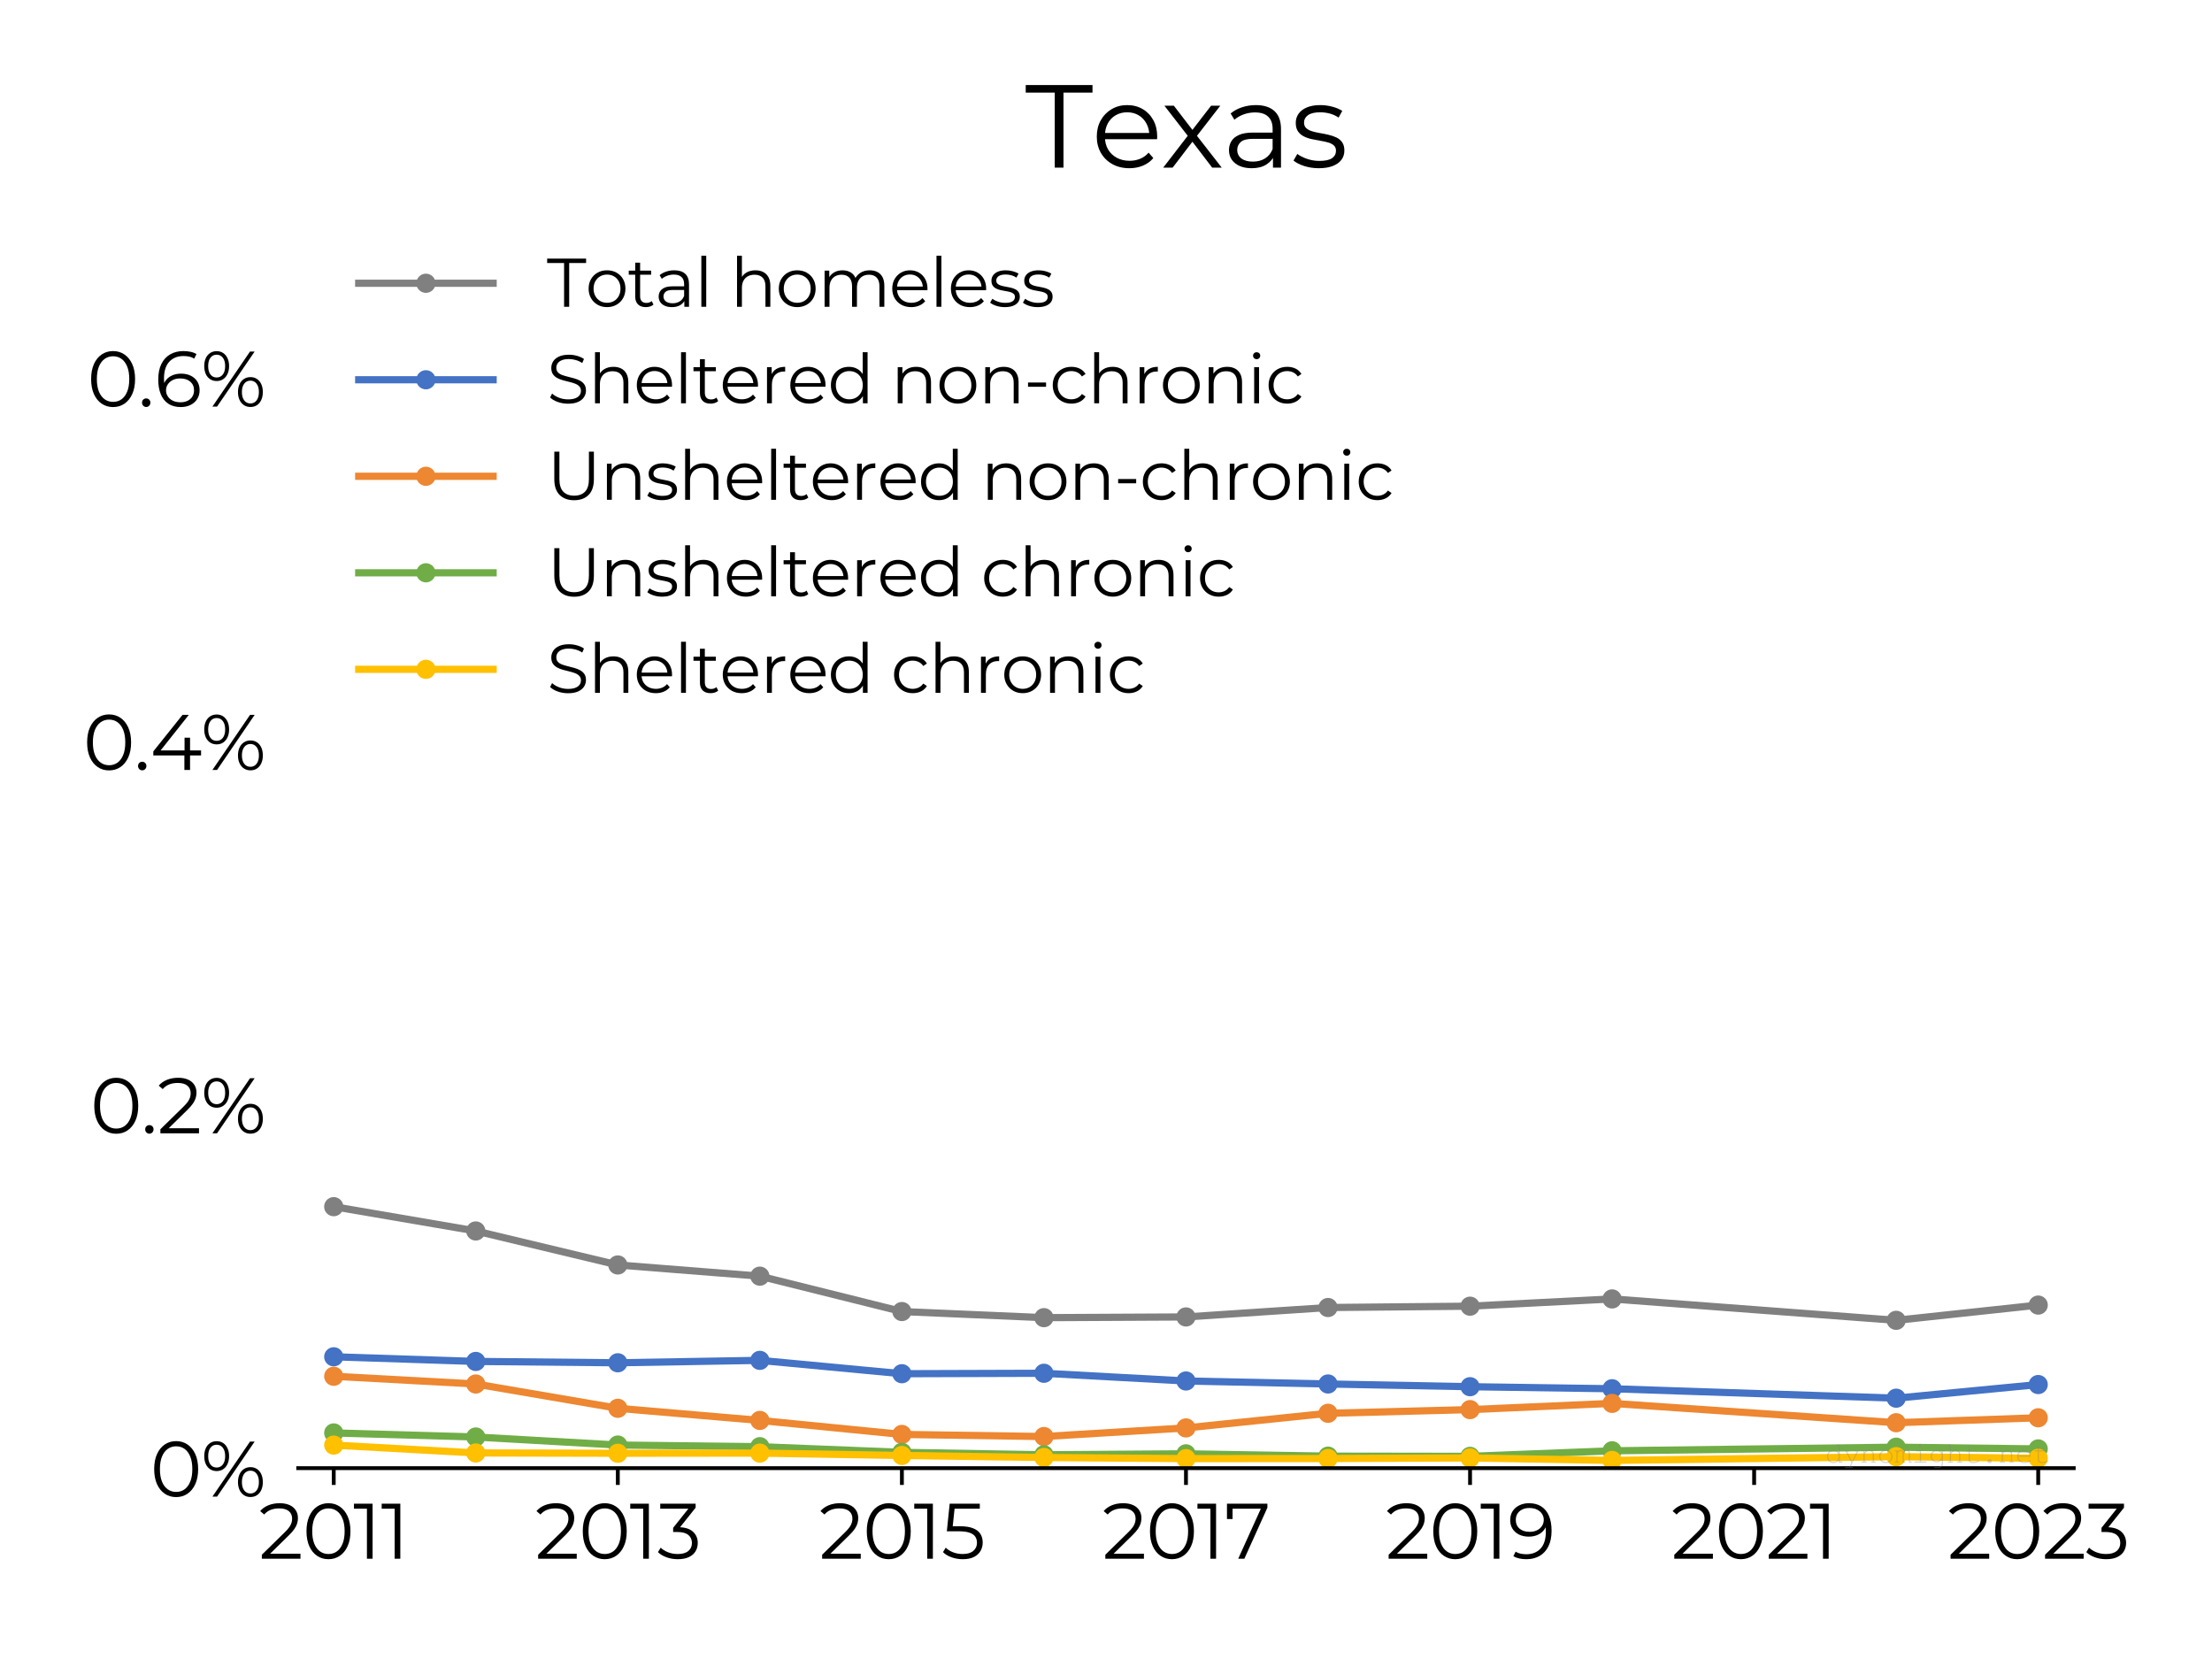 <?xml version="1.0" encoding="utf-8" standalone="no"?>
<!DOCTYPE svg PUBLIC "-//W3C//DTD SVG 1.1//EN"
  "http://www.w3.org/Graphics/SVG/1.1/DTD/svg11.dtd">
<svg xmlns:xlink="http://www.w3.org/1999/xlink" width="460.8pt" height="345.6pt" viewBox="0 0 460.8 345.6" xmlns="http://www.w3.org/2000/svg" version="1.1">
 <defs>
  <style type="text/css">*{stroke-linejoin: round; stroke-linecap: butt}</style>
 </defs>
 <g id="figure_1">
  <g id="patch_1">
   <path d="M 0 345.6 
L 460.8 345.6 
L 460.8 0 
L 0 0 
z
" style="fill: #ffffff"/>
  </g>
  <g id="axes_1">
   <g id="patch_2">
    <path d="M 62.125 305.84 
L 431.995 305.84 
L 431.995 40.92 
L 62.125 40.92 
z
" style="fill: #ffffff"/>
   </g>
   <g id="matplotlib.axis_1">
    <g id="xtick_1">
     <g id="line2d_1">
      <defs>
       <path id="md4bab57ade" d="M 0 0 
L 0 3.5 
" style="stroke: #000000; stroke-width: 0.8"/>
      </defs>
      <g>
       <use xlink:href="#md4bab57ade" x="69.522" y="305.84" style="stroke: #000000; stroke-width: 0.8"/>
      </g>
     </g>
     <g id="text_1">
      <!-- 2011 -->
      <g transform="translate(53.907 324.712) scale(0.16 -0.16)">
       <defs>
        <path id="Montserrat-Regular-32" d="M 250 0 
L 250 326 
L 2112 2150 
Q 2368 2400 2496 2589 
Q 2624 2778 2669 2944 
Q 2714 3110 2714 3258 
Q 2714 3648 2448 3872 
Q 2182 4096 1664 4096 
Q 1267 4096 963 3974 
Q 659 3853 442 3597 
L 115 3878 
Q 378 4186 787 4352 
Q 1197 4518 1702 4518 
Q 2157 4518 2489 4374 
Q 2822 4230 3004 3955 
Q 3187 3680 3187 3309 
Q 3187 3091 3126 2880 
Q 3066 2669 2909 2435 
Q 2752 2202 2451 1907 
L 742 230 
L 614 410 
L 3392 410 
L 3392 0 
L 250 0 
z
" transform="scale(0.016)"/>
        <path id="Montserrat-Regular-30" d="M 2118 -38 
Q 1600 -38 1197 234 
Q 794 506 563 1014 
Q 333 1523 333 2240 
Q 333 2957 563 3465 
Q 794 3974 1197 4246 
Q 1600 4518 2118 4518 
Q 2637 4518 3040 4246 
Q 3443 3974 3676 3465 
Q 3910 2957 3910 2240 
Q 3910 1523 3676 1014 
Q 3443 506 3040 234 
Q 2637 -38 2118 -38 
z
M 2118 384 
Q 2515 384 2809 598 
Q 3104 813 3270 1225 
Q 3437 1638 3437 2240 
Q 3437 2842 3270 3254 
Q 3104 3667 2809 3881 
Q 2515 4096 2118 4096 
Q 1734 4096 1433 3881 
Q 1133 3667 966 3254 
Q 800 2842 800 2240 
Q 800 1638 966 1225 
Q 1133 813 1433 598 
Q 1734 384 2118 384 
z
" transform="scale(0.016)"/>
        <path id="Montserrat-Regular-31" d="M 1114 0 
L 1114 4288 
L 1318 4070 
L 58 4070 
L 58 4480 
L 1574 4480 
L 1574 0 
L 1114 0 
z
" transform="scale(0.016)"/>
       </defs>
       <use xlink:href="#Montserrat-Regular-32"/>
       <use xlink:href="#Montserrat-Regular-30" x="56.8"/>
       <use xlink:href="#Montserrat-Regular-31" x="123"/>
       <use xlink:href="#Montserrat-Regular-31" x="159.1"/>
      </g>
     </g>
    </g>
    <g id="xtick_2">
     <g id="line2d_2">
      <g>
       <use xlink:href="#md4bab57ade" x="128.702" y="305.84" style="stroke: #000000; stroke-width: 0.8"/>
      </g>
     </g>
     <g id="text_2">
      <!-- 2013 -->
      <g transform="translate(111.462 324.712) scale(0.16 -0.16)">
       <defs>
        <path id="Montserrat-Regular-33" d="M 1670 -38 
Q 1184 -38 752 118 
Q 320 275 58 538 
L 282 902 
Q 499 678 867 531 
Q 1235 384 1670 384 
Q 2227 384 2524 627 
Q 2822 870 2822 1280 
Q 2822 1690 2531 1933 
Q 2240 2176 1613 2176 
L 1293 2176 
L 1293 2515 
L 2675 4250 
L 2739 4070 
L 243 4070 
L 243 4480 
L 3123 4480 
L 3123 4154 
L 1741 2419 
L 1517 2566 
L 1690 2566 
Q 2496 2566 2896 2208 
Q 3296 1850 3296 1286 
Q 3296 909 3117 608 
Q 2938 307 2576 134 
Q 2214 -38 1670 -38 
z
" transform="scale(0.016)"/>
       </defs>
       <use xlink:href="#Montserrat-Regular-32"/>
       <use xlink:href="#Montserrat-Regular-30" x="56.8"/>
       <use xlink:href="#Montserrat-Regular-31" x="123"/>
       <use xlink:href="#Montserrat-Regular-33" x="159.1"/>
      </g>
     </g>
    </g>
    <g id="xtick_3">
     <g id="line2d_3">
      <g>
       <use xlink:href="#md4bab57ade" x="187.881" y="305.84" style="stroke: #000000; stroke-width: 0.8"/>
      </g>
     </g>
     <g id="text_3">
      <!-- 2015 -->
      <g transform="translate(170.626 324.712) scale(0.16 -0.16)">
       <defs>
        <path id="Montserrat-Regular-35" d="M 1747 -38 
Q 1267 -38 832 118 
Q 397 275 141 538 
L 365 902 
Q 576 678 944 531 
Q 1312 384 1741 384 
Q 2310 384 2608 637 
Q 2906 890 2906 1299 
Q 2906 1587 2768 1795 
Q 2630 2003 2304 2118 
Q 1978 2234 1408 2234 
L 454 2234 
L 685 4480 
L 3136 4480 
L 3136 4070 
L 870 4070 
L 1107 4294 
L 909 2413 
L 672 2643 
L 1510 2643 
Q 2189 2643 2598 2476 
Q 3008 2310 3190 2012 
Q 3373 1715 3373 1318 
Q 3373 941 3193 630 
Q 3014 320 2656 141 
Q 2298 -38 1747 -38 
z
" transform="scale(0.016)"/>
       </defs>
       <use xlink:href="#Montserrat-Regular-32"/>
       <use xlink:href="#Montserrat-Regular-30" x="56.8"/>
       <use xlink:href="#Montserrat-Regular-31" x="123"/>
       <use xlink:href="#Montserrat-Regular-35" x="159.1"/>
      </g>
     </g>
    </g>
    <g id="xtick_4">
     <g id="line2d_4">
      <g>
       <use xlink:href="#md4bab57ade" x="247.06" y="305.84" style="stroke: #000000; stroke-width: 0.8"/>
      </g>
     </g>
     <g id="text_4">
      <!-- 2017 -->
      <g transform="translate(229.62 324.712) scale(0.16 -0.16)">
       <defs>
        <path id="Montserrat-Regular-37" d="M 1120 0 
L 3053 4275 
L 3194 4070 
L 422 4070 
L 659 4294 
L 659 3232 
L 205 3232 
L 205 4480 
L 3494 4480 
L 3494 4154 
L 1619 0 
L 1120 0 
z
" transform="scale(0.016)"/>
       </defs>
       <use xlink:href="#Montserrat-Regular-32"/>
       <use xlink:href="#Montserrat-Regular-30" x="56.8"/>
       <use xlink:href="#Montserrat-Regular-31" x="123"/>
       <use xlink:href="#Montserrat-Regular-37" x="159.1"/>
      </g>
     </g>
    </g>
    <g id="xtick_5">
     <g id="line2d_5">
      <g>
       <use xlink:href="#md4bab57ade" x="306.239" y="305.84" style="stroke: #000000; stroke-width: 0.8"/>
      </g>
     </g>
     <g id="text_5">
      <!-- 2019 -->
      <g transform="translate(288.639 324.712) scale(0.16 -0.16)">
       <defs>
        <path id="Montserrat-Regular-39" d="M 1728 4518 
Q 2323 4518 2732 4252 
Q 3142 3987 3353 3488 
Q 3565 2989 3565 2278 
Q 3565 1523 3305 1004 
Q 3046 486 2585 224 
Q 2125 -38 1517 -38 
Q 1216 -38 944 19 
Q 672 77 454 205 
L 640 576 
Q 813 461 1040 413 
Q 1267 365 1510 365 
Q 2234 365 2666 825 
Q 3098 1286 3098 2202 
Q 3098 2349 3082 2553 
Q 3066 2758 3008 2963 
L 3168 2842 
Q 3104 2509 2896 2275 
Q 2688 2042 2384 1920 
Q 2080 1798 1709 1798 
Q 1267 1798 924 1964 
Q 582 2131 390 2432 
Q 198 2733 198 3142 
Q 198 3565 396 3872 
Q 595 4179 944 4348 
Q 1293 4518 1728 4518 
z
M 1747 4128 
Q 1427 4128 1180 4009 
Q 934 3891 793 3673 
Q 653 3456 653 3155 
Q 653 2714 957 2451 
Q 1261 2189 1779 2189 
Q 2125 2189 2384 2317 
Q 2643 2445 2787 2669 
Q 2931 2893 2931 3168 
Q 2931 3418 2796 3635 
Q 2662 3853 2400 3990 
Q 2138 4128 1747 4128 
z
" transform="scale(0.016)"/>
       </defs>
       <use xlink:href="#Montserrat-Regular-32"/>
       <use xlink:href="#Montserrat-Regular-30" x="56.8"/>
       <use xlink:href="#Montserrat-Regular-31" x="123"/>
       <use xlink:href="#Montserrat-Regular-39" x="159.1"/>
      </g>
     </g>
    </g>
    <g id="xtick_6">
     <g id="line2d_6">
      <g>
       <use xlink:href="#md4bab57ade" x="365.418" y="305.84" style="stroke: #000000; stroke-width: 0.8"/>
      </g>
     </g>
     <g id="text_6">
      <!-- 2021 -->
      <g transform="translate(348.147 324.712) scale(0.16 -0.16)">
       <use xlink:href="#Montserrat-Regular-32"/>
       <use xlink:href="#Montserrat-Regular-30" x="56.8"/>
       <use xlink:href="#Montserrat-Regular-32" x="123"/>
       <use xlink:href="#Montserrat-Regular-31" x="179.8"/>
      </g>
     </g>
    </g>
    <g id="xtick_7">
     <g id="line2d_7">
      <g>
       <use xlink:href="#md4bab57ade" x="424.598" y="305.84" style="stroke: #000000; stroke-width: 0.8"/>
      </g>
     </g>
     <g id="text_7">
      <!-- 2023 -->
      <g transform="translate(405.701 324.712) scale(0.16 -0.16)">
       <use xlink:href="#Montserrat-Regular-32"/>
       <use xlink:href="#Montserrat-Regular-30" x="56.8"/>
       <use xlink:href="#Montserrat-Regular-32" x="123"/>
       <use xlink:href="#Montserrat-Regular-33" x="179.8"/>
      </g>
     </g>
    </g>
   </g>
   <g id="matplotlib.axis_2">
    <g id="ytick_1">
     <g id="text_8">
      <!-- 0% -->
      <g transform="translate(31.267 311.776) scale(0.16 -0.16)">
       <defs>
        <path id="Montserrat-Regular-25" d="M 934 0 
L 3994 4480 
L 4371 4480 
L 1312 0 
L 934 0 
z
M 1280 2080 
Q 979 2080 748 2230 
Q 518 2381 393 2656 
Q 269 2931 269 3296 
Q 269 3661 393 3936 
Q 518 4211 748 4361 
Q 979 4512 1280 4512 
Q 1581 4512 1808 4361 
Q 2035 4211 2163 3936 
Q 2291 3661 2291 3296 
Q 2291 2931 2163 2656 
Q 2035 2381 1808 2230 
Q 1581 2080 1280 2080 
z
M 1280 2368 
Q 1594 2368 1782 2614 
Q 1971 2861 1971 3296 
Q 1971 3731 1782 3977 
Q 1594 4224 1280 4224 
Q 960 4224 774 3977 
Q 589 3731 589 3296 
Q 589 2861 774 2614 
Q 960 2368 1280 2368 
z
M 4026 -32 
Q 3731 -32 3500 118 
Q 3270 269 3142 544 
Q 3014 819 3014 1184 
Q 3014 1549 3142 1824 
Q 3270 2099 3500 2249 
Q 3731 2400 4026 2400 
Q 4333 2400 4560 2249 
Q 4787 2099 4912 1824 
Q 5037 1549 5037 1184 
Q 5037 819 4912 544 
Q 4787 269 4560 118 
Q 4333 -32 4026 -32 
z
M 4026 256 
Q 4339 256 4528 502 
Q 4717 749 4717 1184 
Q 4717 1619 4528 1865 
Q 4339 2112 4026 2112 
Q 3712 2112 3523 1865 
Q 3334 1619 3334 1184 
Q 3334 749 3523 502 
Q 3712 256 4026 256 
z
" transform="scale(0.016)"/>
       </defs>
       <use xlink:href="#Montserrat-Regular-30"/>
       <use xlink:href="#Montserrat-Regular-25" x="66.2"/>
      </g>
     </g>
    </g>
    <g id="ytick_2">
     <g id="text_9">
      <!-- 0.2% -->
      <g transform="translate(18.788 236.085) scale(0.16 -0.16)">
       <defs>
        <path id="Montserrat-Regular-2e" d="M 678 -32 
Q 538 -32 438 70 
Q 339 173 339 320 
Q 339 474 438 570 
Q 538 666 678 666 
Q 819 666 918 570 
Q 1018 474 1018 320 
Q 1018 173 918 70 
Q 819 -32 678 -32 
z
" transform="scale(0.016)"/>
       </defs>
       <use xlink:href="#Montserrat-Regular-30"/>
       <use xlink:href="#Montserrat-Regular-2e" x="66.2"/>
       <use xlink:href="#Montserrat-Regular-32" x="87.4"/>
       <use xlink:href="#Montserrat-Regular-25" x="144.2"/>
      </g>
     </g>
    </g>
    <g id="ytick_3">
     <g id="text_10">
      <!-- 0.4% -->
      <g transform="translate(17.3 160.393) scale(0.16 -0.16)">
       <defs>
        <path id="Montserrat-Regular-34" d="M 256 1178 
L 256 1510 
L 2630 4480 
L 3142 4480 
L 787 1510 
L 538 1587 
L 4141 1587 
L 4141 1178 
L 256 1178 
z
M 2784 0 
L 2784 1178 
L 2797 1587 
L 2797 2624 
L 3245 2624 
L 3245 0 
L 2784 0 
z
" transform="scale(0.016)"/>
       </defs>
       <use xlink:href="#Montserrat-Regular-30"/>
       <use xlink:href="#Montserrat-Regular-2e" x="66.2"/>
       <use xlink:href="#Montserrat-Regular-34" x="87.4"/>
       <use xlink:href="#Montserrat-Regular-25" x="153.5"/>
      </g>
     </g>
    </g>
    <g id="ytick_4">
     <g id="text_11">
      <!-- 0.6% -->
      <g transform="translate(18.13 84.702) scale(0.16 -0.16)">
       <defs>
        <path id="Montserrat-Regular-36" d="M 2170 -38 
Q 1574 -38 1164 227 
Q 755 493 544 995 
Q 333 1498 333 2202 
Q 333 2963 592 3478 
Q 851 3994 1312 4256 
Q 1773 4518 2381 4518 
Q 2682 4518 2957 4460 
Q 3232 4403 3443 4275 
L 3258 3904 
Q 3085 4019 2861 4067 
Q 2637 4115 2387 4115 
Q 1664 4115 1232 3654 
Q 800 3194 800 2278 
Q 800 2138 816 1930 
Q 832 1722 890 1517 
L 730 1638 
Q 800 1971 1005 2204 
Q 1210 2438 1517 2560 
Q 1824 2682 2189 2682 
Q 2637 2682 2976 2515 
Q 3315 2349 3507 2048 
Q 3699 1747 3699 1338 
Q 3699 922 3500 611 
Q 3302 301 2953 131 
Q 2605 -38 2170 -38 
z
M 2150 352 
Q 2470 352 2716 470 
Q 2963 589 3104 809 
Q 3245 1030 3245 1325 
Q 3245 1766 2941 2028 
Q 2637 2291 2118 2291 
Q 1773 2291 1517 2163 
Q 1261 2035 1113 1814 
Q 966 1594 966 1312 
Q 966 1069 1100 848 
Q 1235 627 1500 489 
Q 1766 352 2150 352 
z
" transform="scale(0.016)"/>
       </defs>
       <use xlink:href="#Montserrat-Regular-30"/>
       <use xlink:href="#Montserrat-Regular-2e" x="66.2"/>
       <use xlink:href="#Montserrat-Regular-36" x="87.4"/>
       <use xlink:href="#Montserrat-Regular-25" x="148.3"/>
      </g>
     </g>
    </g>
   </g>
   <g id="line2d_8">
    <path d="M 69.522 251.37 
L 99.112 256.434 
L 128.702 263.514 
L 158.291 265.846 
L 187.881 273.219 
L 217.47 274.492 
L 247.06 274.344 
L 276.65 272.381 
L 306.239 272.103 
L 335.829 270.59 
L 395.008 275.049 
L 424.598 271.873 
" clip-path="url(#p38fb87bb97)" style="fill: none; stroke: #808080; stroke-width: 1.5; stroke-linecap: square"/>
    <defs>
     <path id="mbee5143437" d="M 0 1.5 
C 0.398 1.5 0.779 1.342 1.061 1.061 
C 1.342 0.779 1.5 0.398 1.5 0 
C 1.5 -0.398 1.342 -0.779 1.061 -1.061 
C 0.779 -1.342 0.398 -1.5 0 -1.5 
C -0.398 -1.5 -0.779 -1.342 -1.061 -1.061 
C -1.342 -0.779 -1.5 -0.398 -1.5 0 
C -1.5 0.398 -1.342 0.779 -1.061 1.061 
C -0.779 1.342 -0.398 1.5 0 1.5 
z
" style="stroke: #808080"/>
    </defs>
    <g clip-path="url(#p38fb87bb97)">
     <use xlink:href="#mbee5143437" x="69.522" y="251.37" style="fill: #808080; stroke: #808080"/>
     <use xlink:href="#mbee5143437" x="99.112" y="256.434" style="fill: #808080; stroke: #808080"/>
     <use xlink:href="#mbee5143437" x="128.702" y="263.514" style="fill: #808080; stroke: #808080"/>
     <use xlink:href="#mbee5143437" x="158.291" y="265.846" style="fill: #808080; stroke: #808080"/>
     <use xlink:href="#mbee5143437" x="187.881" y="273.219" style="fill: #808080; stroke: #808080"/>
     <use xlink:href="#mbee5143437" x="217.47" y="274.492" style="fill: #808080; stroke: #808080"/>
     <use xlink:href="#mbee5143437" x="247.06" y="274.344" style="fill: #808080; stroke: #808080"/>
     <use xlink:href="#mbee5143437" x="276.65" y="272.381" style="fill: #808080; stroke: #808080"/>
     <use xlink:href="#mbee5143437" x="306.239" y="272.103" style="fill: #808080; stroke: #808080"/>
     <use xlink:href="#mbee5143437" x="335.829" y="270.59" style="fill: #808080; stroke: #808080"/>
     <use xlink:href="#mbee5143437" x="395.008" y="275.049" style="fill: #808080; stroke: #808080"/>
     <use xlink:href="#mbee5143437" x="424.598" y="271.873" style="fill: #808080; stroke: #808080"/>
    </g>
   </g>
   <g id="line2d_9">
    <path d="M 69.522 282.643 
L 99.112 283.611 
L 128.702 283.892 
L 158.291 283.387 
L 187.881 286.17 
L 217.47 286.077 
L 247.06 287.684 
L 276.65 288.308 
L 306.239 288.876 
L 335.829 289.302 
L 395.008 291.266 
L 424.598 288.427 
" clip-path="url(#p38fb87bb97)" style="fill: none; stroke: #4472c4; stroke-width: 1.5; stroke-linecap: square"/>
    <defs>
     <path id="mda2a3e14c3" d="M 0 1.5 
C 0.398 1.5 0.779 1.342 1.061 1.061 
C 1.342 0.779 1.5 0.398 1.5 0 
C 1.5 -0.398 1.342 -0.779 1.061 -1.061 
C 0.779 -1.342 0.398 -1.5 0 -1.5 
C -0.398 -1.5 -0.779 -1.342 -1.061 -1.061 
C -1.342 -0.779 -1.5 -0.398 -1.5 0 
C -1.5 0.398 -1.342 0.779 -1.061 1.061 
C -0.779 1.342 -0.398 1.5 0 1.5 
z
" style="stroke: #4472c4"/>
    </defs>
    <g clip-path="url(#p38fb87bb97)">
     <use xlink:href="#mda2a3e14c3" x="69.522" y="282.643" style="fill: #4472c4; stroke: #4472c4"/>
     <use xlink:href="#mda2a3e14c3" x="99.112" y="283.611" style="fill: #4472c4; stroke: #4472c4"/>
     <use xlink:href="#mda2a3e14c3" x="128.702" y="283.892" style="fill: #4472c4; stroke: #4472c4"/>
     <use xlink:href="#mda2a3e14c3" x="158.291" y="283.387" style="fill: #4472c4; stroke: #4472c4"/>
     <use xlink:href="#mda2a3e14c3" x="187.881" y="286.17" style="fill: #4472c4; stroke: #4472c4"/>
     <use xlink:href="#mda2a3e14c3" x="217.47" y="286.077" style="fill: #4472c4; stroke: #4472c4"/>
     <use xlink:href="#mda2a3e14c3" x="247.06" y="287.684" style="fill: #4472c4; stroke: #4472c4"/>
     <use xlink:href="#mda2a3e14c3" x="276.65" y="288.308" style="fill: #4472c4; stroke: #4472c4"/>
     <use xlink:href="#mda2a3e14c3" x="306.239" y="288.876" style="fill: #4472c4; stroke: #4472c4"/>
     <use xlink:href="#mda2a3e14c3" x="335.829" y="289.302" style="fill: #4472c4; stroke: #4472c4"/>
     <use xlink:href="#mda2a3e14c3" x="395.008" y="291.266" style="fill: #4472c4; stroke: #4472c4"/>
     <use xlink:href="#mda2a3e14c3" x="424.598" y="288.427" style="fill: #4472c4; stroke: #4472c4"/>
    </g>
   </g>
   <g id="line2d_10">
    <path d="M 69.522 286.701 
L 99.112 288.312 
L 128.702 293.373 
L 158.291 295.9 
L 187.881 298.818 
L 217.47 299.256 
L 247.06 297.463 
L 276.65 294.413 
L 306.239 293.649 
L 335.829 292.349 
L 395.008 296.378 
L 424.598 295.349 
" clip-path="url(#p38fb87bb97)" style="fill: none; stroke: #ed8731; stroke-width: 1.5; stroke-linecap: square"/>
    <defs>
     <path id="m79e31a3d4d" d="M 0 1.5 
C 0.398 1.5 0.779 1.342 1.061 1.061 
C 1.342 0.779 1.5 0.398 1.5 0 
C 1.5 -0.398 1.342 -0.779 1.061 -1.061 
C 0.779 -1.342 0.398 -1.5 0 -1.5 
C -0.398 -1.5 -0.779 -1.342 -1.061 -1.061 
C -1.342 -0.779 -1.5 -0.398 -1.5 0 
C -1.5 0.398 -1.342 0.779 -1.061 1.061 
C -0.779 1.342 -0.398 1.5 0 1.5 
z
" style="stroke: #ed8731"/>
    </defs>
    <g clip-path="url(#p38fb87bb97)">
     <use xlink:href="#m79e31a3d4d" x="69.522" y="286.701" style="fill: #ed8731; stroke: #ed8731"/>
     <use xlink:href="#m79e31a3d4d" x="99.112" y="288.312" style="fill: #ed8731; stroke: #ed8731"/>
     <use xlink:href="#m79e31a3d4d" x="128.702" y="293.373" style="fill: #ed8731; stroke: #ed8731"/>
     <use xlink:href="#m79e31a3d4d" x="158.291" y="295.9" style="fill: #ed8731; stroke: #ed8731"/>
     <use xlink:href="#m79e31a3d4d" x="187.881" y="298.818" style="fill: #ed8731; stroke: #ed8731"/>
     <use xlink:href="#m79e31a3d4d" x="217.47" y="299.256" style="fill: #ed8731; stroke: #ed8731"/>
     <use xlink:href="#m79e31a3d4d" x="247.06" y="297.463" style="fill: #ed8731; stroke: #ed8731"/>
     <use xlink:href="#m79e31a3d4d" x="276.65" y="294.413" style="fill: #ed8731; stroke: #ed8731"/>
     <use xlink:href="#m79e31a3d4d" x="306.239" y="293.649" style="fill: #ed8731; stroke: #ed8731"/>
     <use xlink:href="#m79e31a3d4d" x="335.829" y="292.349" style="fill: #ed8731; stroke: #ed8731"/>
     <use xlink:href="#m79e31a3d4d" x="395.008" y="296.378" style="fill: #ed8731; stroke: #ed8731"/>
     <use xlink:href="#m79e31a3d4d" x="424.598" y="295.349" style="fill: #ed8731; stroke: #ed8731"/>
    </g>
   </g>
   <g id="line2d_11">
    <path d="M 69.522 298.506 
L 99.112 299.355 
L 128.702 301.028 
L 158.291 301.37 
L 187.881 302.549 
L 217.47 303.058 
L 247.06 302.857 
L 276.65 303.342 
L 306.239 303.384 
L 335.829 302.227 
L 395.008 301.476 
L 424.598 301.833 
" clip-path="url(#p38fb87bb97)" style="fill: none; stroke: #70ad47; stroke-width: 1.5; stroke-linecap: square"/>
    <defs>
     <path id="md9be9b4dc0" d="M 0 1.5 
C 0.398 1.5 0.779 1.342 1.061 1.061 
C 1.342 0.779 1.5 0.398 1.5 0 
C 1.5 -0.398 1.342 -0.779 1.061 -1.061 
C 0.779 -1.342 0.398 -1.5 0 -1.5 
C -0.398 -1.5 -0.779 -1.342 -1.061 -1.061 
C -1.342 -0.779 -1.5 -0.398 -1.5 0 
C -1.5 0.398 -1.342 0.779 -1.061 1.061 
C -0.779 1.342 -0.398 1.5 0 1.5 
z
" style="stroke: #70ad47"/>
    </defs>
    <g clip-path="url(#p38fb87bb97)">
     <use xlink:href="#md9be9b4dc0" x="69.522" y="298.506" style="fill: #70ad47; stroke: #70ad47"/>
     <use xlink:href="#md9be9b4dc0" x="99.112" y="299.355" style="fill: #70ad47; stroke: #70ad47"/>
     <use xlink:href="#md9be9b4dc0" x="128.702" y="301.028" style="fill: #70ad47; stroke: #70ad47"/>
     <use xlink:href="#md9be9b4dc0" x="158.291" y="301.37" style="fill: #70ad47; stroke: #70ad47"/>
     <use xlink:href="#md9be9b4dc0" x="187.881" y="302.549" style="fill: #70ad47; stroke: #70ad47"/>
     <use xlink:href="#md9be9b4dc0" x="217.47" y="303.058" style="fill: #70ad47; stroke: #70ad47"/>
     <use xlink:href="#md9be9b4dc0" x="247.06" y="302.857" style="fill: #70ad47; stroke: #70ad47"/>
     <use xlink:href="#md9be9b4dc0" x="276.65" y="303.342" style="fill: #70ad47; stroke: #70ad47"/>
     <use xlink:href="#md9be9b4dc0" x="306.239" y="303.384" style="fill: #70ad47; stroke: #70ad47"/>
     <use xlink:href="#md9be9b4dc0" x="335.829" y="302.227" style="fill: #70ad47; stroke: #70ad47"/>
     <use xlink:href="#md9be9b4dc0" x="395.008" y="301.476" style="fill: #70ad47; stroke: #70ad47"/>
     <use xlink:href="#md9be9b4dc0" x="424.598" y="301.833" style="fill: #70ad47; stroke: #70ad47"/>
    </g>
   </g>
   <g id="line2d_12">
    <path d="M 69.522 301.039 
L 99.112 302.677 
L 128.702 302.741 
L 158.291 302.709 
L 187.881 303.202 
L 217.47 303.621 
L 247.06 303.859 
L 276.65 303.839 
L 306.239 303.714 
L 335.829 304.232 
L 395.008 303.449 
L 424.598 303.785 
" clip-path="url(#p38fb87bb97)" style="fill: none; stroke: #ffc000; stroke-width: 1.5; stroke-linecap: square"/>
    <defs>
     <path id="m4e81a9bd15" d="M 0 1.5 
C 0.398 1.5 0.779 1.342 1.061 1.061 
C 1.342 0.779 1.5 0.398 1.5 0 
C 1.5 -0.398 1.342 -0.779 1.061 -1.061 
C 0.779 -1.342 0.398 -1.5 0 -1.5 
C -0.398 -1.5 -0.779 -1.342 -1.061 -1.061 
C -1.342 -0.779 -1.5 -0.398 -1.5 0 
C -1.5 0.398 -1.342 0.779 -1.061 1.061 
C -0.779 1.342 -0.398 1.5 0 1.5 
z
" style="stroke: #ffc000"/>
    </defs>
    <g clip-path="url(#p38fb87bb97)">
     <use xlink:href="#m4e81a9bd15" x="69.522" y="301.039" style="fill: #ffc000; stroke: #ffc000"/>
     <use xlink:href="#m4e81a9bd15" x="99.112" y="302.677" style="fill: #ffc000; stroke: #ffc000"/>
     <use xlink:href="#m4e81a9bd15" x="128.702" y="302.741" style="fill: #ffc000; stroke: #ffc000"/>
     <use xlink:href="#m4e81a9bd15" x="158.291" y="302.709" style="fill: #ffc000; stroke: #ffc000"/>
     <use xlink:href="#m4e81a9bd15" x="187.881" y="303.202" style="fill: #ffc000; stroke: #ffc000"/>
     <use xlink:href="#m4e81a9bd15" x="217.47" y="303.621" style="fill: #ffc000; stroke: #ffc000"/>
     <use xlink:href="#m4e81a9bd15" x="247.06" y="303.859" style="fill: #ffc000; stroke: #ffc000"/>
     <use xlink:href="#m4e81a9bd15" x="276.65" y="303.839" style="fill: #ffc000; stroke: #ffc000"/>
     <use xlink:href="#m4e81a9bd15" x="306.239" y="303.714" style="fill: #ffc000; stroke: #ffc000"/>
     <use xlink:href="#m4e81a9bd15" x="335.829" y="304.232" style="fill: #ffc000; stroke: #ffc000"/>
     <use xlink:href="#m4e81a9bd15" x="395.008" y="303.449" style="fill: #ffc000; stroke: #ffc000"/>
     <use xlink:href="#m4e81a9bd15" x="424.598" y="303.785" style="fill: #ffc000; stroke: #ffc000"/>
    </g>
   </g>
   <g id="patch_3">
    <path d="M 62.125 305.84 
L 431.995 305.84 
" style="fill: none; stroke: #000000; stroke-width: 0.8; stroke-linejoin: miter; stroke-linecap: square"/>
   </g>
   <g id="text_12">
    <g id="patch_4">
     <a xlink:href="https://dynomight.net">
      <path d="M 376.193 309.855 
L 431.045 309.855 
L 431.045 296.885 
L 376.193 296.885 
L 376.193 309.855 
z
" style="fill: none"/>
     </a>
    </g>
    <a xlink:href="https://dynomight.net">
     <!-- dynomight.net -->
     <g style="fill: #808080; opacity: 0.333" transform="translate(380.213 304.705) scale(0.06 -0.06)">
      <defs>
       <path id="CourierNewPSMT-64" d="M 3206 3922 
L 3206 263 
L 3556 263 
Q 3653 263 3693 227 
Q 3734 191 3734 131 
Q 3734 75 3693 37 
Q 3653 0 3556 0 
L 2941 0 
L 2941 522 
Q 2484 -103 1781 -103 
Q 1425 -103 1098 86 
Q 772 275 583 625 
Q 394 975 394 1347 
Q 394 1722 583 2070 
Q 772 2419 1098 2609 
Q 1425 2800 1784 2800 
Q 2472 2800 2941 2175 
L 2941 3656 
L 2591 3656 
Q 2494 3656 2453 3693 
Q 2413 3731 2413 3791 
Q 2413 3847 2453 3884 
Q 2494 3922 2591 3922 
L 3206 3922 
z
M 2941 1347 
Q 2941 1847 2603 2190 
Q 2266 2534 1800 2534 
Q 1331 2534 993 2190 
Q 656 1847 656 1347 
Q 656 850 993 504 
Q 1331 159 1800 159 
Q 2266 159 2603 504 
Q 2941 850 2941 1347 
z
" transform="scale(0.016)"/>
       <path id="CourierNewPSMT-79" d="M 1938 0 
L 719 2441 
L 641 2441 
Q 547 2441 506 2478 
Q 466 2516 466 2572 
Q 466 2613 486 2645 
Q 506 2678 539 2692 
Q 572 2706 641 2706 
L 1359 2706 
Q 1453 2706 1493 2668 
Q 1534 2631 1534 2572 
Q 1534 2516 1493 2478 
Q 1453 2441 1359 2441 
L 1006 2441 
L 2078 288 
L 3134 2441 
L 2781 2441 
Q 2688 2441 2647 2478 
Q 2606 2516 2606 2575 
Q 2606 2631 2647 2668 
Q 2688 2706 2781 2706 
L 3497 2706 
Q 3594 2706 3634 2668 
Q 3675 2631 3675 2572 
Q 3675 2531 3650 2497 
Q 3625 2463 3594 2452 
Q 3563 2441 3419 2441 
L 1756 -944 
L 2166 -944 
Q 2259 -944 2300 -980 
Q 2341 -1016 2341 -1075 
Q 2341 -1131 2300 -1168 
Q 2259 -1206 2166 -1206 
L 653 -1206 
Q 559 -1206 518 -1170 
Q 478 -1134 478 -1075 
Q 478 -1016 518 -980 
Q 559 -944 653 -944 
L 1475 -944 
L 1938 0 
z
" transform="scale(0.016)"/>
       <path id="CourierNewPSMT-6e" d="M 1072 2706 
L 1072 2309 
Q 1347 2588 1569 2694 
Q 1791 2800 2069 2800 
Q 2369 2800 2616 2672 
Q 2791 2578 2933 2361 
Q 3075 2144 3075 1916 
L 3075 263 
L 3297 263 
Q 3391 263 3431 227 
Q 3472 191 3472 131 
Q 3472 75 3431 37 
Q 3391 0 3297 0 
L 2594 0 
Q 2497 0 2456 37 
Q 2416 75 2416 131 
Q 2416 191 2456 227 
Q 2497 263 2594 263 
L 2813 263 
L 2813 1872 
Q 2813 2150 2609 2342 
Q 2406 2534 2066 2534 
Q 1806 2534 1615 2429 
Q 1425 2325 1072 1909 
L 1072 263 
L 1369 263 
Q 1463 263 1503 227 
Q 1544 191 1544 131 
Q 1544 75 1503 37 
Q 1463 0 1369 0 
L 513 0 
Q 419 0 378 37 
Q 338 75 338 131 
Q 338 191 378 227 
Q 419 263 513 263 
L 809 263 
L 809 2441 
L 588 2441 
Q 494 2441 453 2478 
Q 413 2516 413 2575 
Q 413 2631 453 2668 
Q 494 2706 588 2706 
L 1072 2706 
z
" transform="scale(0.016)"/>
       <path id="CourierNewPSMT-6f" d="M 3388 1347 
Q 3388 747 2958 322 
Q 2528 -103 1922 -103 
Q 1309 -103 881 323 
Q 453 750 453 1347 
Q 453 1947 881 2373 
Q 1309 2800 1922 2800 
Q 2528 2800 2958 2375 
Q 3388 1950 3388 1347 
z
M 3122 1347 
Q 3122 1841 2770 2187 
Q 2419 2534 1919 2534 
Q 1419 2534 1067 2186 
Q 716 1838 716 1347 
Q 716 859 1067 509 
Q 1419 159 1919 159 
Q 2419 159 2770 507 
Q 3122 856 3122 1347 
z
" transform="scale(0.016)"/>
       <path id="CourierNewPSMT-6d" d="M 725 2706 
L 725 2441 
Q 1059 2800 1397 2800 
Q 1600 2800 1753 2692 
Q 1906 2584 2009 2366 
Q 2184 2584 2364 2692 
Q 2544 2800 2725 2800 
Q 3009 2800 3178 2616 
Q 3400 2378 3400 2097 
L 3400 263 
L 3622 263 
Q 3716 263 3756 227 
Q 3797 191 3797 131 
Q 3797 75 3756 37 
Q 3716 0 3622 0 
L 3138 0 
L 3138 2072 
Q 3138 2272 3016 2403 
Q 2894 2534 2734 2534 
Q 2591 2534 2431 2426 
Q 2272 2319 2069 2003 
L 2069 263 
L 2288 263 
Q 2381 263 2422 227 
Q 2463 191 2463 131 
Q 2463 75 2422 37 
Q 2381 0 2288 0 
L 1803 0 
L 1803 2053 
Q 1803 2263 1679 2398 
Q 1556 2534 1403 2534 
Q 1263 2534 1125 2444 
Q 934 2316 725 2003 
L 725 263 
L 947 263 
Q 1041 263 1081 227 
Q 1122 191 1122 131 
Q 1122 75 1081 37 
Q 1041 0 947 0 
L 241 0 
Q 147 0 106 37 
Q 66 75 66 131 
Q 66 191 106 227 
Q 147 263 241 263 
L 463 263 
L 463 2441 
L 241 2441 
Q 147 2441 106 2478 
Q 66 2516 66 2575 
Q 66 2631 106 2668 
Q 147 2706 241 2706 
L 725 2706 
z
" transform="scale(0.016)"/>
       <path id="CourierNewPSMT-69" d="M 2050 4053 
L 2050 3375 
L 1663 3375 
L 1663 4053 
L 2050 4053 
z
M 2059 2706 
L 2059 263 
L 3091 263 
Q 3188 263 3228 227 
Q 3269 191 3269 131 
Q 3269 75 3228 37 
Q 3188 0 3091 0 
L 766 0 
Q 672 0 631 37 
Q 591 75 591 131 
Q 591 191 631 227 
Q 672 263 766 263 
L 1797 263 
L 1797 2441 
L 1031 2441 
Q 938 2441 895 2478 
Q 853 2516 853 2572 
Q 853 2631 893 2668 
Q 934 2706 1031 2706 
L 2059 2706 
z
" transform="scale(0.016)"/>
       <path id="CourierNewPSMT-67" d="M 2803 2225 
L 2803 2706 
L 3419 2706 
Q 3513 2706 3553 2668 
Q 3594 2631 3594 2572 
Q 3594 2516 3553 2478 
Q 3513 2441 3419 2441 
L 3066 2441 
L 3066 -181 
Q 3066 -444 2953 -650 
Q 2878 -788 2703 -934 
Q 2528 -1081 2384 -1143 
Q 2241 -1206 2000 -1206 
L 1256 -1206 
Q 1163 -1206 1122 -1170 
Q 1081 -1134 1081 -1075 
Q 1081 -1016 1122 -978 
Q 1163 -941 1256 -941 
L 2009 -944 
Q 2241 -944 2427 -825 
Q 2613 -706 2734 -478 
Q 2803 -347 2803 -144 
L 2803 644 
Q 2381 66 1716 66 
Q 1175 66 783 467 
Q 391 869 391 1434 
Q 391 2000 783 2400 
Q 1175 2800 1716 2800 
Q 2381 2800 2803 2225 
z
M 2803 1434 
Q 2803 1897 2486 2215 
Q 2169 2534 1728 2534 
Q 1288 2534 972 2214 
Q 656 1894 656 1434 
Q 656 972 972 651 
Q 1288 331 1728 331 
Q 2169 331 2486 651 
Q 2803 972 2803 1434 
z
" transform="scale(0.016)"/>
       <path id="CourierNewPSMT-68" d="M 1056 3922 
L 1056 2306 
Q 1306 2578 1536 2689 
Q 1766 2800 2050 2800 
Q 2356 2800 2570 2692 
Q 2784 2584 2928 2361 
Q 3072 2138 3072 1891 
L 3072 263 
L 3366 263 
Q 3463 263 3502 227 
Q 3541 191 3541 131 
Q 3541 75 3502 37 
Q 3463 0 3366 0 
L 2513 0 
Q 2416 0 2375 37 
Q 2334 75 2334 131 
Q 2334 191 2375 227 
Q 2416 263 2513 263 
L 2806 263 
L 2806 1872 
Q 2806 2156 2601 2347 
Q 2397 2538 2031 2538 
Q 1744 2538 1541 2397 
Q 1394 2297 1056 1925 
L 1056 263 
L 1353 263 
Q 1447 263 1487 227 
Q 1528 191 1528 131 
Q 1528 75 1487 37 
Q 1447 0 1353 0 
L 497 0 
Q 403 0 362 37 
Q 322 75 322 131 
Q 322 191 362 227 
Q 403 263 497 263 
L 794 263 
L 794 3656 
L 441 3656 
Q 347 3656 306 3693 
Q 266 3731 266 3791 
Q 266 3847 306 3884 
Q 347 3922 441 3922 
L 1056 3922 
z
" transform="scale(0.016)"/>
       <path id="CourierNewPSMT-74" d="M 1381 2706 
L 2806 2706 
Q 2900 2706 2940 2668 
Q 2981 2631 2981 2572 
Q 2981 2516 2940 2478 
Q 2900 2441 2806 2441 
L 1381 2441 
L 1381 694 
Q 1381 466 1564 312 
Q 1747 159 2100 159 
Q 2366 159 2675 239 
Q 2984 319 3156 419 
Q 3219 459 3259 459 
Q 3309 459 3346 420 
Q 3384 381 3384 328 
Q 3384 281 3344 241 
Q 3244 138 2858 17 
Q 2472 -103 2119 -103 
Q 1659 -103 1387 112 
Q 1116 328 1116 694 
L 1116 2441 
L 631 2441 
Q 538 2441 497 2478 
Q 456 2516 456 2575 
Q 456 2631 497 2668 
Q 538 2706 631 2706 
L 1116 2706 
L 1116 3481 
Q 1116 3575 1153 3615 
Q 1191 3656 1247 3656 
Q 1306 3656 1343 3615 
Q 1381 3575 1381 3481 
L 1381 2706 
z
" transform="scale(0.016)"/>
       <path id="CourierNewPSMT-2e" d="M 1866 753 
L 1978 753 
Q 2153 753 2278 629 
Q 2403 506 2403 331 
Q 2403 150 2276 28 
Q 2150 -94 1978 -94 
L 1866 -94 
Q 1691 -94 1566 29 
Q 1441 153 1441 328 
Q 1441 509 1567 631 
Q 1694 753 1866 753 
z
" transform="scale(0.016)"/>
       <path id="CourierNewPSMT-65" d="M 3341 1291 
L 666 1291 
Q 734 781 1092 470 
Q 1450 159 1978 159 
Q 2272 159 2594 256 
Q 2916 353 3119 513 
Q 3178 559 3222 559 
Q 3272 559 3309 520 
Q 3347 481 3347 428 
Q 3347 375 3297 325 
Q 3147 169 2764 33 
Q 2381 -103 1978 -103 
Q 1303 -103 851 339 
Q 400 781 400 1409 
Q 400 1981 823 2390 
Q 1247 2800 1872 2800 
Q 2516 2800 2931 2379 
Q 3347 1959 3341 1291 
z
M 3075 1556 
Q 2997 1991 2664 2262 
Q 2331 2534 1872 2534 
Q 1413 2534 1081 2265 
Q 750 1997 669 1556 
L 3075 1556 
z
" transform="scale(0.016)"/>
      </defs>
      <use xlink:href="#CourierNewPSMT-64"/>
      <use xlink:href="#CourierNewPSMT-79" x="60.01"/>
      <use xlink:href="#CourierNewPSMT-6e" x="120.02"/>
      <use xlink:href="#CourierNewPSMT-6f" x="180.029"/>
      <use xlink:href="#CourierNewPSMT-6d" x="240.039"/>
      <use xlink:href="#CourierNewPSMT-69" x="300.049"/>
      <use xlink:href="#CourierNewPSMT-67" x="360.059"/>
      <use xlink:href="#CourierNewPSMT-68" x="420.068"/>
      <use xlink:href="#CourierNewPSMT-74" x="480.078"/>
      <use xlink:href="#CourierNewPSMT-2e" x="540.088"/>
      <use xlink:href="#CourierNewPSMT-6e" x="600.098"/>
      <use xlink:href="#CourierNewPSMT-65" x="660.107"/>
      <use xlink:href="#CourierNewPSMT-74" x="720.117"/>
     </g>
    </a>
   </g>
   <g id="text_13">
    <!-- Texas -->
    <g transform="translate(213.578 34.92) scale(0.24 -0.24)">
     <defs>
      <path id="Montserrat-Regular-54" d="M 1600 0 
L 1600 4070 
L 26 4070 
L 26 4480 
L 3648 4480 
L 3648 4070 
L 2074 4070 
L 2074 0 
L 1600 0 
z
" transform="scale(0.016)"/>
      <path id="Montserrat-Regular-65" d="M 2061 -32 
Q 1536 -32 1139 189 
Q 742 410 518 797 
Q 294 1184 294 1683 
Q 294 2182 508 2566 
Q 723 2950 1097 3171 
Q 1472 3392 1939 3392 
Q 2413 3392 2781 3177 
Q 3149 2963 3360 2576 
Q 3571 2189 3571 1683 
Q 3571 1651 3568 1616 
Q 3565 1581 3565 1542 
L 640 1542 
L 640 1882 
L 3322 1882 
L 3142 1747 
Q 3142 2112 2985 2397 
Q 2829 2682 2560 2842 
Q 2291 3002 1939 3002 
Q 1594 3002 1318 2842 
Q 1043 2682 889 2394 
Q 736 2106 736 1734 
L 736 1664 
Q 736 1280 905 989 
Q 1075 698 1379 534 
Q 1683 371 2074 371 
Q 2381 371 2646 480 
Q 2912 589 3104 813 
L 3360 518 
Q 3136 250 2800 109 
Q 2464 -32 2061 -32 
z
" transform="scale(0.016)"/>
      <path id="Montserrat-Regular-78" d="M 122 0 
L 1542 1843 
L 1536 1619 
L 186 3360 
L 698 3360 
L 1805 1920 
L 1613 1926 
L 2720 3360 
L 3219 3360 
L 1856 1600 
L 1862 1843 
L 3296 0 
L 2778 0 
L 1606 1536 
L 1786 1510 
L 634 0 
L 122 0 
z
" transform="scale(0.016)"/>
      <path id="Montserrat-Regular-61" d="M 2739 0 
L 2739 742 
L 2720 864 
L 2720 2106 
Q 2720 2534 2480 2764 
Q 2240 2995 1766 2995 
Q 1440 2995 1145 2886 
Q 851 2778 646 2598 
L 442 2938 
Q 698 3155 1056 3273 
Q 1414 3392 1811 3392 
Q 2464 3392 2819 3069 
Q 3174 2746 3174 2086 
L 3174 0 
L 2739 0 
z
M 1581 -32 
Q 1203 -32 924 93 
Q 646 218 499 438 
Q 352 659 352 947 
Q 352 1210 477 1424 
Q 602 1638 886 1769 
Q 1171 1901 1651 1901 
L 2810 1901 
L 2810 1562 
L 1664 1562 
Q 1178 1562 989 1389 
Q 800 1216 800 960 
Q 800 672 1024 499 
Q 1248 326 1651 326 
Q 2035 326 2313 502 
Q 2592 678 2720 1011 
L 2822 698 
Q 2694 365 2377 166 
Q 2061 -32 1581 -32 
z
" transform="scale(0.016)"/>
      <path id="Montserrat-Regular-73" d="M 1536 -32 
Q 1120 -32 749 86 
Q 378 205 166 384 
L 371 742 
Q 576 589 896 477 
Q 1216 365 1568 365 
Q 2048 365 2259 515 
Q 2470 666 2470 915 
Q 2470 1101 2352 1206 
Q 2234 1312 2042 1366 
Q 1850 1421 1613 1459 
Q 1376 1498 1142 1549 
Q 909 1600 717 1699 
Q 525 1798 406 1971 
Q 288 2144 288 2432 
Q 288 2707 441 2924 
Q 595 3142 892 3267 
Q 1190 3392 1619 3392 
Q 1946 3392 2272 3305 
Q 2598 3219 2810 3078 
L 2611 2714 
Q 2387 2867 2131 2934 
Q 1875 3002 1619 3002 
Q 1165 3002 950 2845 
Q 736 2688 736 2445 
Q 736 2253 854 2144 
Q 973 2035 1168 1974 
Q 1363 1914 1596 1875 
Q 1830 1837 2064 1782 
Q 2298 1728 2493 1635 
Q 2688 1542 2806 1372 
Q 2925 1203 2925 928 
Q 2925 634 2761 419 
Q 2598 205 2288 86 
Q 1978 -32 1536 -32 
z
" transform="scale(0.016)"/>
     </defs>
     <use xlink:href="#Montserrat-Regular-54"/>
     <use xlink:href="#Montserrat-Regular-65" x="57.4"/>
     <use xlink:href="#Montserrat-Regular-78" x="117.8"/>
     <use xlink:href="#Montserrat-Regular-61" x="171.2"/>
     <use xlink:href="#Montserrat-Regular-73" x="230.2"/>
    </g>
   </g>
   <g id="legend_1">
    <g id="line2d_13">
     <path d="M 74.725 59.008 
L 88.725 59.008 
L 102.725 59.008 
" style="fill: none; stroke: #808080; stroke-width: 1.5; stroke-linecap: square"/>
     <g>
      <use xlink:href="#mbee5143437" x="88.725" y="59.008" style="fill: #808080; stroke: #808080"/>
     </g>
    </g>
    <g id="text_14">
     <!-- Total homeless -->
     <g transform="translate(113.925 63.908) scale(0.14 -0.14)">
      <defs>
       <path id="Montserrat-Regular-6f" d="M 2003 -32 
Q 1517 -32 1129 189 
Q 742 410 518 797 
Q 294 1184 294 1683 
Q 294 2189 518 2573 
Q 742 2957 1126 3174 
Q 1510 3392 2003 3392 
Q 2502 3392 2889 3174 
Q 3277 2957 3497 2573 
Q 3718 2189 3718 1683 
Q 3718 1184 3497 797 
Q 3277 410 2886 189 
Q 2496 -32 2003 -32 
z
M 2003 371 
Q 2368 371 2649 534 
Q 2931 698 3094 995 
Q 3258 1293 3258 1683 
Q 3258 2080 3094 2374 
Q 2931 2669 2649 2832 
Q 2368 2995 2010 2995 
Q 1651 2995 1369 2832 
Q 1088 2669 921 2374 
Q 755 2080 755 1683 
Q 755 1293 921 995 
Q 1088 698 1369 534 
Q 1651 371 2003 371 
z
" transform="scale(0.016)"/>
       <path id="Montserrat-Regular-74" d="M 1696 -32 
Q 1222 -32 966 224 
Q 710 480 710 947 
L 710 4102 
L 1165 4102 
L 1165 973 
Q 1165 678 1315 518 
Q 1466 358 1747 358 
Q 2048 358 2246 531 
L 2406 205 
Q 2272 83 2083 25 
Q 1894 -32 1696 -32 
z
M 109 2982 
L 109 3360 
L 2189 3360 
L 2189 2982 
L 109 2982 
z
" transform="scale(0.016)"/>
       <path id="Montserrat-Regular-6c" d="M 634 0 
L 634 4749 
L 1088 4749 
L 1088 0 
L 634 0 
z
" transform="scale(0.016)"/>
       <path id="Montserrat-Regular-20" transform="scale(0.016)"/>
       <path id="Montserrat-Regular-68" d="M 2349 3392 
Q 2758 3392 3068 3235 
Q 3379 3078 3555 2758 
Q 3731 2438 3731 1952 
L 3731 0 
L 3277 0 
L 3277 1907 
Q 3277 2438 3011 2710 
Q 2746 2982 2266 2982 
Q 1907 2982 1641 2838 
Q 1376 2694 1232 2422 
Q 1088 2150 1088 1766 
L 1088 0 
L 634 0 
L 634 4749 
L 1088 4749 
L 1088 2438 
L 998 2611 
Q 1158 2976 1510 3184 
Q 1862 3392 2349 3392 
z
" transform="scale(0.016)"/>
       <path id="Montserrat-Regular-6d" d="M 4832 3392 
Q 5242 3392 5546 3235 
Q 5850 3078 6019 2758 
Q 6189 2438 6189 1952 
L 6189 0 
L 5734 0 
L 5734 1907 
Q 5734 2438 5481 2710 
Q 5229 2982 4768 2982 
Q 4422 2982 4169 2838 
Q 3917 2694 3779 2422 
Q 3642 2150 3642 1766 
L 3642 0 
L 3187 0 
L 3187 1907 
Q 3187 2438 2931 2710 
Q 2675 2982 2214 2982 
Q 1875 2982 1619 2838 
Q 1363 2694 1225 2422 
Q 1088 2150 1088 1766 
L 1088 0 
L 634 0 
L 634 3360 
L 1069 3360 
L 1069 2451 
L 998 2611 
Q 1152 2976 1494 3184 
Q 1837 3392 2304 3392 
Q 2797 3392 3142 3145 
Q 3488 2899 3590 2406 
L 3411 2477 
Q 3558 2886 3932 3139 
Q 4307 3392 4832 3392 
z
" transform="scale(0.016)"/>
      </defs>
      <use xlink:href="#Montserrat-Regular-54"/>
      <use xlink:href="#Montserrat-Regular-6f" x="57.4"/>
      <use xlink:href="#Montserrat-Regular-74" x="120.1"/>
      <use xlink:href="#Montserrat-Regular-61" x="160.7"/>
      <use xlink:href="#Montserrat-Regular-6c" x="219.7"/>
      <use xlink:href="#Montserrat-Regular-20" x="246.6"/>
      <use xlink:href="#Montserrat-Regular-68" x="272.8"/>
      <use xlink:href="#Montserrat-Regular-6f" x="340.4"/>
      <use xlink:href="#Montserrat-Regular-6d" x="403.1"/>
      <use xlink:href="#Montserrat-Regular-65" x="509.2"/>
      <use xlink:href="#Montserrat-Regular-6c" x="569.6"/>
      <use xlink:href="#Montserrat-Regular-65" x="596.5"/>
      <use xlink:href="#Montserrat-Regular-73" x="656.9"/>
      <use xlink:href="#Montserrat-Regular-73" x="705.7"/>
     </g>
    </g>
    <g id="line2d_14">
     <path d="M 74.725 79.114 
L 88.725 79.114 
L 102.725 79.114 
" style="fill: none; stroke: #4472c4; stroke-width: 1.5; stroke-linecap: square"/>
     <g>
      <use xlink:href="#mda2a3e14c3" x="88.725" y="79.114" style="fill: #4472c4; stroke: #4472c4"/>
     </g>
    </g>
    <g id="text_15">
     <!-- Sheltered non-chronic -->
     <g transform="translate(113.925 84.014) scale(0.14 -0.14)">
      <defs>
       <path id="Montserrat-Regular-53" d="M 1965 -38 
Q 1466 -38 1008 125 
Q 550 288 301 544 
L 486 909 
Q 723 678 1123 521 
Q 1523 365 1965 365 
Q 2387 365 2652 470 
Q 2918 576 3043 755 
Q 3168 934 3168 1152 
Q 3168 1414 3017 1574 
Q 2867 1734 2624 1827 
Q 2381 1920 2086 1990 
Q 1792 2061 1497 2141 
Q 1203 2221 956 2355 
Q 710 2490 560 2710 
Q 410 2931 410 3290 
Q 410 3622 586 3900 
Q 762 4179 1126 4348 
Q 1491 4518 2061 4518 
Q 2438 4518 2809 4412 
Q 3181 4307 3450 4122 
L 3290 3744 
Q 3002 3936 2678 4025 
Q 2355 4115 2054 4115 
Q 1651 4115 1388 4006 
Q 1126 3898 1001 3715 
Q 877 3533 877 3302 
Q 877 3040 1027 2880 
Q 1178 2720 1424 2630 
Q 1670 2541 1964 2470 
Q 2259 2400 2550 2317 
Q 2842 2234 3088 2102 
Q 3334 1971 3484 1753 
Q 3635 1536 3635 1184 
Q 3635 858 3456 579 
Q 3277 301 2909 131 
Q 2541 -38 1965 -38 
z
" transform="scale(0.016)"/>
       <path id="Montserrat-Regular-72" d="M 634 0 
L 634 3360 
L 1069 3360 
L 1069 2445 
L 1024 2605 
Q 1165 2989 1497 3190 
Q 1830 3392 2323 3392 
L 2323 2950 
Q 2298 2950 2272 2953 
Q 2246 2957 2221 2957 
Q 1690 2957 1389 2633 
Q 1088 2310 1088 1715 
L 1088 0 
L 634 0 
z
" transform="scale(0.016)"/>
       <path id="Montserrat-Regular-64" d="M 1971 -32 
Q 1491 -32 1110 185 
Q 730 403 512 790 
Q 294 1178 294 1683 
Q 294 2195 512 2579 
Q 730 2963 1110 3177 
Q 1491 3392 1971 3392 
Q 2413 3392 2761 3193 
Q 3110 2995 3318 2614 
Q 3526 2234 3526 1683 
Q 3526 1139 3321 755 
Q 3117 371 2768 169 
Q 2419 -32 1971 -32 
z
M 2003 371 
Q 2362 371 2646 534 
Q 2931 698 3094 995 
Q 3258 1293 3258 1683 
Q 3258 2080 3094 2374 
Q 2931 2669 2646 2832 
Q 2362 2995 2003 2995 
Q 1651 2995 1369 2832 
Q 1088 2669 921 2374 
Q 755 2080 755 1683 
Q 755 1293 921 995 
Q 1088 698 1369 534 
Q 1651 371 2003 371 
z
M 3270 0 
L 3270 1011 
L 3315 1690 
L 3251 2368 
L 3251 4749 
L 3706 4749 
L 3706 0 
L 3270 0 
z
" transform="scale(0.016)"/>
       <path id="Montserrat-Regular-6e" d="M 2349 3392 
Q 2758 3392 3068 3235 
Q 3379 3078 3555 2758 
Q 3731 2438 3731 1952 
L 3731 0 
L 3277 0 
L 3277 1907 
Q 3277 2438 3011 2710 
Q 2746 2982 2266 2982 
Q 1907 2982 1641 2838 
Q 1376 2694 1232 2422 
Q 1088 2150 1088 1766 
L 1088 0 
L 634 0 
L 634 3360 
L 1069 3360 
L 1069 2438 
L 998 2611 
Q 1158 2976 1510 3184 
Q 1862 3392 2349 3392 
z
" transform="scale(0.016)"/>
       <path id="Montserrat-Regular-2d" d="M 384 1536 
L 384 1933 
L 2061 1933 
L 2061 1536 
L 384 1536 
z
" transform="scale(0.016)"/>
       <path id="Montserrat-Regular-63" d="M 2029 -32 
Q 1530 -32 1136 189 
Q 742 410 518 797 
Q 294 1184 294 1683 
Q 294 2189 518 2573 
Q 742 2957 1136 3174 
Q 1530 3392 2029 3392 
Q 2458 3392 2803 3225 
Q 3149 3059 3347 2726 
L 3008 2496 
Q 2835 2752 2579 2873 
Q 2323 2995 2022 2995 
Q 1664 2995 1376 2832 
Q 1088 2669 921 2374 
Q 755 2080 755 1683 
Q 755 1286 921 992 
Q 1088 698 1376 534 
Q 1664 371 2022 371 
Q 2323 371 2579 492 
Q 2835 614 3008 864 
L 3347 634 
Q 3149 307 2803 137 
Q 2458 -32 2029 -32 
z
" transform="scale(0.016)"/>
       <path id="Montserrat-Regular-69" d="M 634 0 
L 634 3360 
L 1088 3360 
L 1088 0 
L 634 0 
z
M 864 4102 
Q 723 4102 627 4198 
Q 531 4294 531 4429 
Q 531 4563 627 4656 
Q 723 4749 864 4749 
Q 1005 4749 1101 4659 
Q 1197 4570 1197 4435 
Q 1197 4294 1104 4198 
Q 1011 4102 864 4102 
z
" transform="scale(0.016)"/>
      </defs>
      <use xlink:href="#Montserrat-Regular-53"/>
      <use xlink:href="#Montserrat-Regular-68" x="61.5"/>
      <use xlink:href="#Montserrat-Regular-65" x="129.1"/>
      <use xlink:href="#Montserrat-Regular-6c" x="189.5"/>
      <use xlink:href="#Montserrat-Regular-74" x="216.4"/>
      <use xlink:href="#Montserrat-Regular-65" x="257"/>
      <use xlink:href="#Montserrat-Regular-72" x="317.4"/>
      <use xlink:href="#Montserrat-Regular-65" x="357.5"/>
      <use xlink:href="#Montserrat-Regular-64" x="417.9"/>
      <use xlink:href="#Montserrat-Regular-20" x="485.7"/>
      <use xlink:href="#Montserrat-Regular-6e" x="511.9"/>
      <use xlink:href="#Montserrat-Regular-6f" x="579.5"/>
      <use xlink:href="#Montserrat-Regular-6e" x="642.2"/>
      <use xlink:href="#Montserrat-Regular-2d" x="709.8"/>
      <use xlink:href="#Montserrat-Regular-63" x="748"/>
      <use xlink:href="#Montserrat-Regular-68" x="804.3"/>
      <use xlink:href="#Montserrat-Regular-72" x="871.9"/>
      <use xlink:href="#Montserrat-Regular-6f" x="912"/>
      <use xlink:href="#Montserrat-Regular-6e" x="974.7"/>
      <use xlink:href="#Montserrat-Regular-69" x="1042.3"/>
      <use xlink:href="#Montserrat-Regular-63" x="1069.2"/>
     </g>
    </g>
    <g id="line2d_15">
     <path d="M 74.725 99.219 
L 88.725 99.219 
L 102.725 99.219 
" style="fill: none; stroke: #ed8731; stroke-width: 1.5; stroke-linecap: square"/>
     <g>
      <use xlink:href="#m79e31a3d4d" x="88.725" y="99.219" style="fill: #ed8731; stroke: #ed8731"/>
     </g>
    </g>
    <g id="text_16">
     <!-- Unsheltered non-chronic -->
     <g transform="translate(113.925 104.119) scale(0.14 -0.14)">
      <defs>
       <path id="Montserrat-Regular-55" d="M 2534 -38 
Q 1677 -38 1184 454 
Q 691 947 691 1914 
L 691 4480 
L 1165 4480 
L 1165 1933 
Q 1165 1139 1523 761 
Q 1882 384 2534 384 
Q 3194 384 3552 761 
Q 3910 1139 3910 1933 
L 3910 4480 
L 4371 4480 
L 4371 1914 
Q 4371 947 3881 454 
Q 3392 -38 2534 -38 
z
" transform="scale(0.016)"/>
      </defs>
      <use xlink:href="#Montserrat-Regular-55"/>
      <use xlink:href="#Montserrat-Regular-6e" x="79.2"/>
      <use xlink:href="#Montserrat-Regular-73" x="146.8"/>
      <use xlink:href="#Montserrat-Regular-68" x="195.6"/>
      <use xlink:href="#Montserrat-Regular-65" x="263.2"/>
      <use xlink:href="#Montserrat-Regular-6c" x="323.6"/>
      <use xlink:href="#Montserrat-Regular-74" x="350.5"/>
      <use xlink:href="#Montserrat-Regular-65" x="391.1"/>
      <use xlink:href="#Montserrat-Regular-72" x="451.5"/>
      <use xlink:href="#Montserrat-Regular-65" x="491.6"/>
      <use xlink:href="#Montserrat-Regular-64" x="552"/>
      <use xlink:href="#Montserrat-Regular-20" x="619.8"/>
      <use xlink:href="#Montserrat-Regular-6e" x="646"/>
      <use xlink:href="#Montserrat-Regular-6f" x="713.6"/>
      <use xlink:href="#Montserrat-Regular-6e" x="776.3"/>
      <use xlink:href="#Montserrat-Regular-2d" x="843.9"/>
      <use xlink:href="#Montserrat-Regular-63" x="882.1"/>
      <use xlink:href="#Montserrat-Regular-68" x="938.4"/>
      <use xlink:href="#Montserrat-Regular-72" x="1006"/>
      <use xlink:href="#Montserrat-Regular-6f" x="1046.1"/>
      <use xlink:href="#Montserrat-Regular-6e" x="1108.8"/>
      <use xlink:href="#Montserrat-Regular-69" x="1176.4"/>
      <use xlink:href="#Montserrat-Regular-63" x="1203.3"/>
     </g>
    </g>
    <g id="line2d_16">
     <path d="M 74.725 119.324 
L 88.725 119.324 
L 102.725 119.324 
" style="fill: none; stroke: #70ad47; stroke-width: 1.5; stroke-linecap: square"/>
     <g>
      <use xlink:href="#md9be9b4dc0" x="88.725" y="119.324" style="fill: #70ad47; stroke: #70ad47"/>
     </g>
    </g>
    <g id="text_17">
     <!-- Unsheltered chronic -->
     <g transform="translate(113.925 124.224) scale(0.14 -0.14)">
      <use xlink:href="#Montserrat-Regular-55"/>
      <use xlink:href="#Montserrat-Regular-6e" x="79.2"/>
      <use xlink:href="#Montserrat-Regular-73" x="146.8"/>
      <use xlink:href="#Montserrat-Regular-68" x="195.6"/>
      <use xlink:href="#Montserrat-Regular-65" x="263.2"/>
      <use xlink:href="#Montserrat-Regular-6c" x="323.6"/>
      <use xlink:href="#Montserrat-Regular-74" x="350.5"/>
      <use xlink:href="#Montserrat-Regular-65" x="391.1"/>
      <use xlink:href="#Montserrat-Regular-72" x="451.5"/>
      <use xlink:href="#Montserrat-Regular-65" x="491.6"/>
      <use xlink:href="#Montserrat-Regular-64" x="552"/>
      <use xlink:href="#Montserrat-Regular-20" x="619.8"/>
      <use xlink:href="#Montserrat-Regular-63" x="646"/>
      <use xlink:href="#Montserrat-Regular-68" x="702.3"/>
      <use xlink:href="#Montserrat-Regular-72" x="769.9"/>
      <use xlink:href="#Montserrat-Regular-6f" x="810"/>
      <use xlink:href="#Montserrat-Regular-6e" x="872.7"/>
      <use xlink:href="#Montserrat-Regular-69" x="940.3"/>
      <use xlink:href="#Montserrat-Regular-63" x="967.2"/>
     </g>
    </g>
    <g id="line2d_17">
     <path d="M 74.725 139.43 
L 88.725 139.43 
L 102.725 139.43 
" style="fill: none; stroke: #ffc000; stroke-width: 1.5; stroke-linecap: square"/>
     <g>
      <use xlink:href="#m4e81a9bd15" x="88.725" y="139.43" style="fill: #ffc000; stroke: #ffc000"/>
     </g>
    </g>
    <g id="text_18">
     <!-- Sheltered chronic -->
     <g transform="translate(113.925 144.33) scale(0.14 -0.14)">
      <use xlink:href="#Montserrat-Regular-53"/>
      <use xlink:href="#Montserrat-Regular-68" x="61.5"/>
      <use xlink:href="#Montserrat-Regular-65" x="129.1"/>
      <use xlink:href="#Montserrat-Regular-6c" x="189.5"/>
      <use xlink:href="#Montserrat-Regular-74" x="216.4"/>
      <use xlink:href="#Montserrat-Regular-65" x="257"/>
      <use xlink:href="#Montserrat-Regular-72" x="317.4"/>
      <use xlink:href="#Montserrat-Regular-65" x="357.5"/>
      <use xlink:href="#Montserrat-Regular-64" x="417.9"/>
      <use xlink:href="#Montserrat-Regular-20" x="485.7"/>
      <use xlink:href="#Montserrat-Regular-63" x="511.9"/>
      <use xlink:href="#Montserrat-Regular-68" x="568.2"/>
      <use xlink:href="#Montserrat-Regular-72" x="635.8"/>
      <use xlink:href="#Montserrat-Regular-6f" x="675.9"/>
      <use xlink:href="#Montserrat-Regular-6e" x="738.6"/>
      <use xlink:href="#Montserrat-Regular-69" x="806.2"/>
      <use xlink:href="#Montserrat-Regular-63" x="833.1"/>
     </g>
    </g>
   </g>
  </g>
 </g>
 <defs>
  <clipPath id="p38fb87bb97">
   <rect x="62.125" y="40.92" width="369.87" height="264.92"/>
  </clipPath>
 </defs>
</svg>

